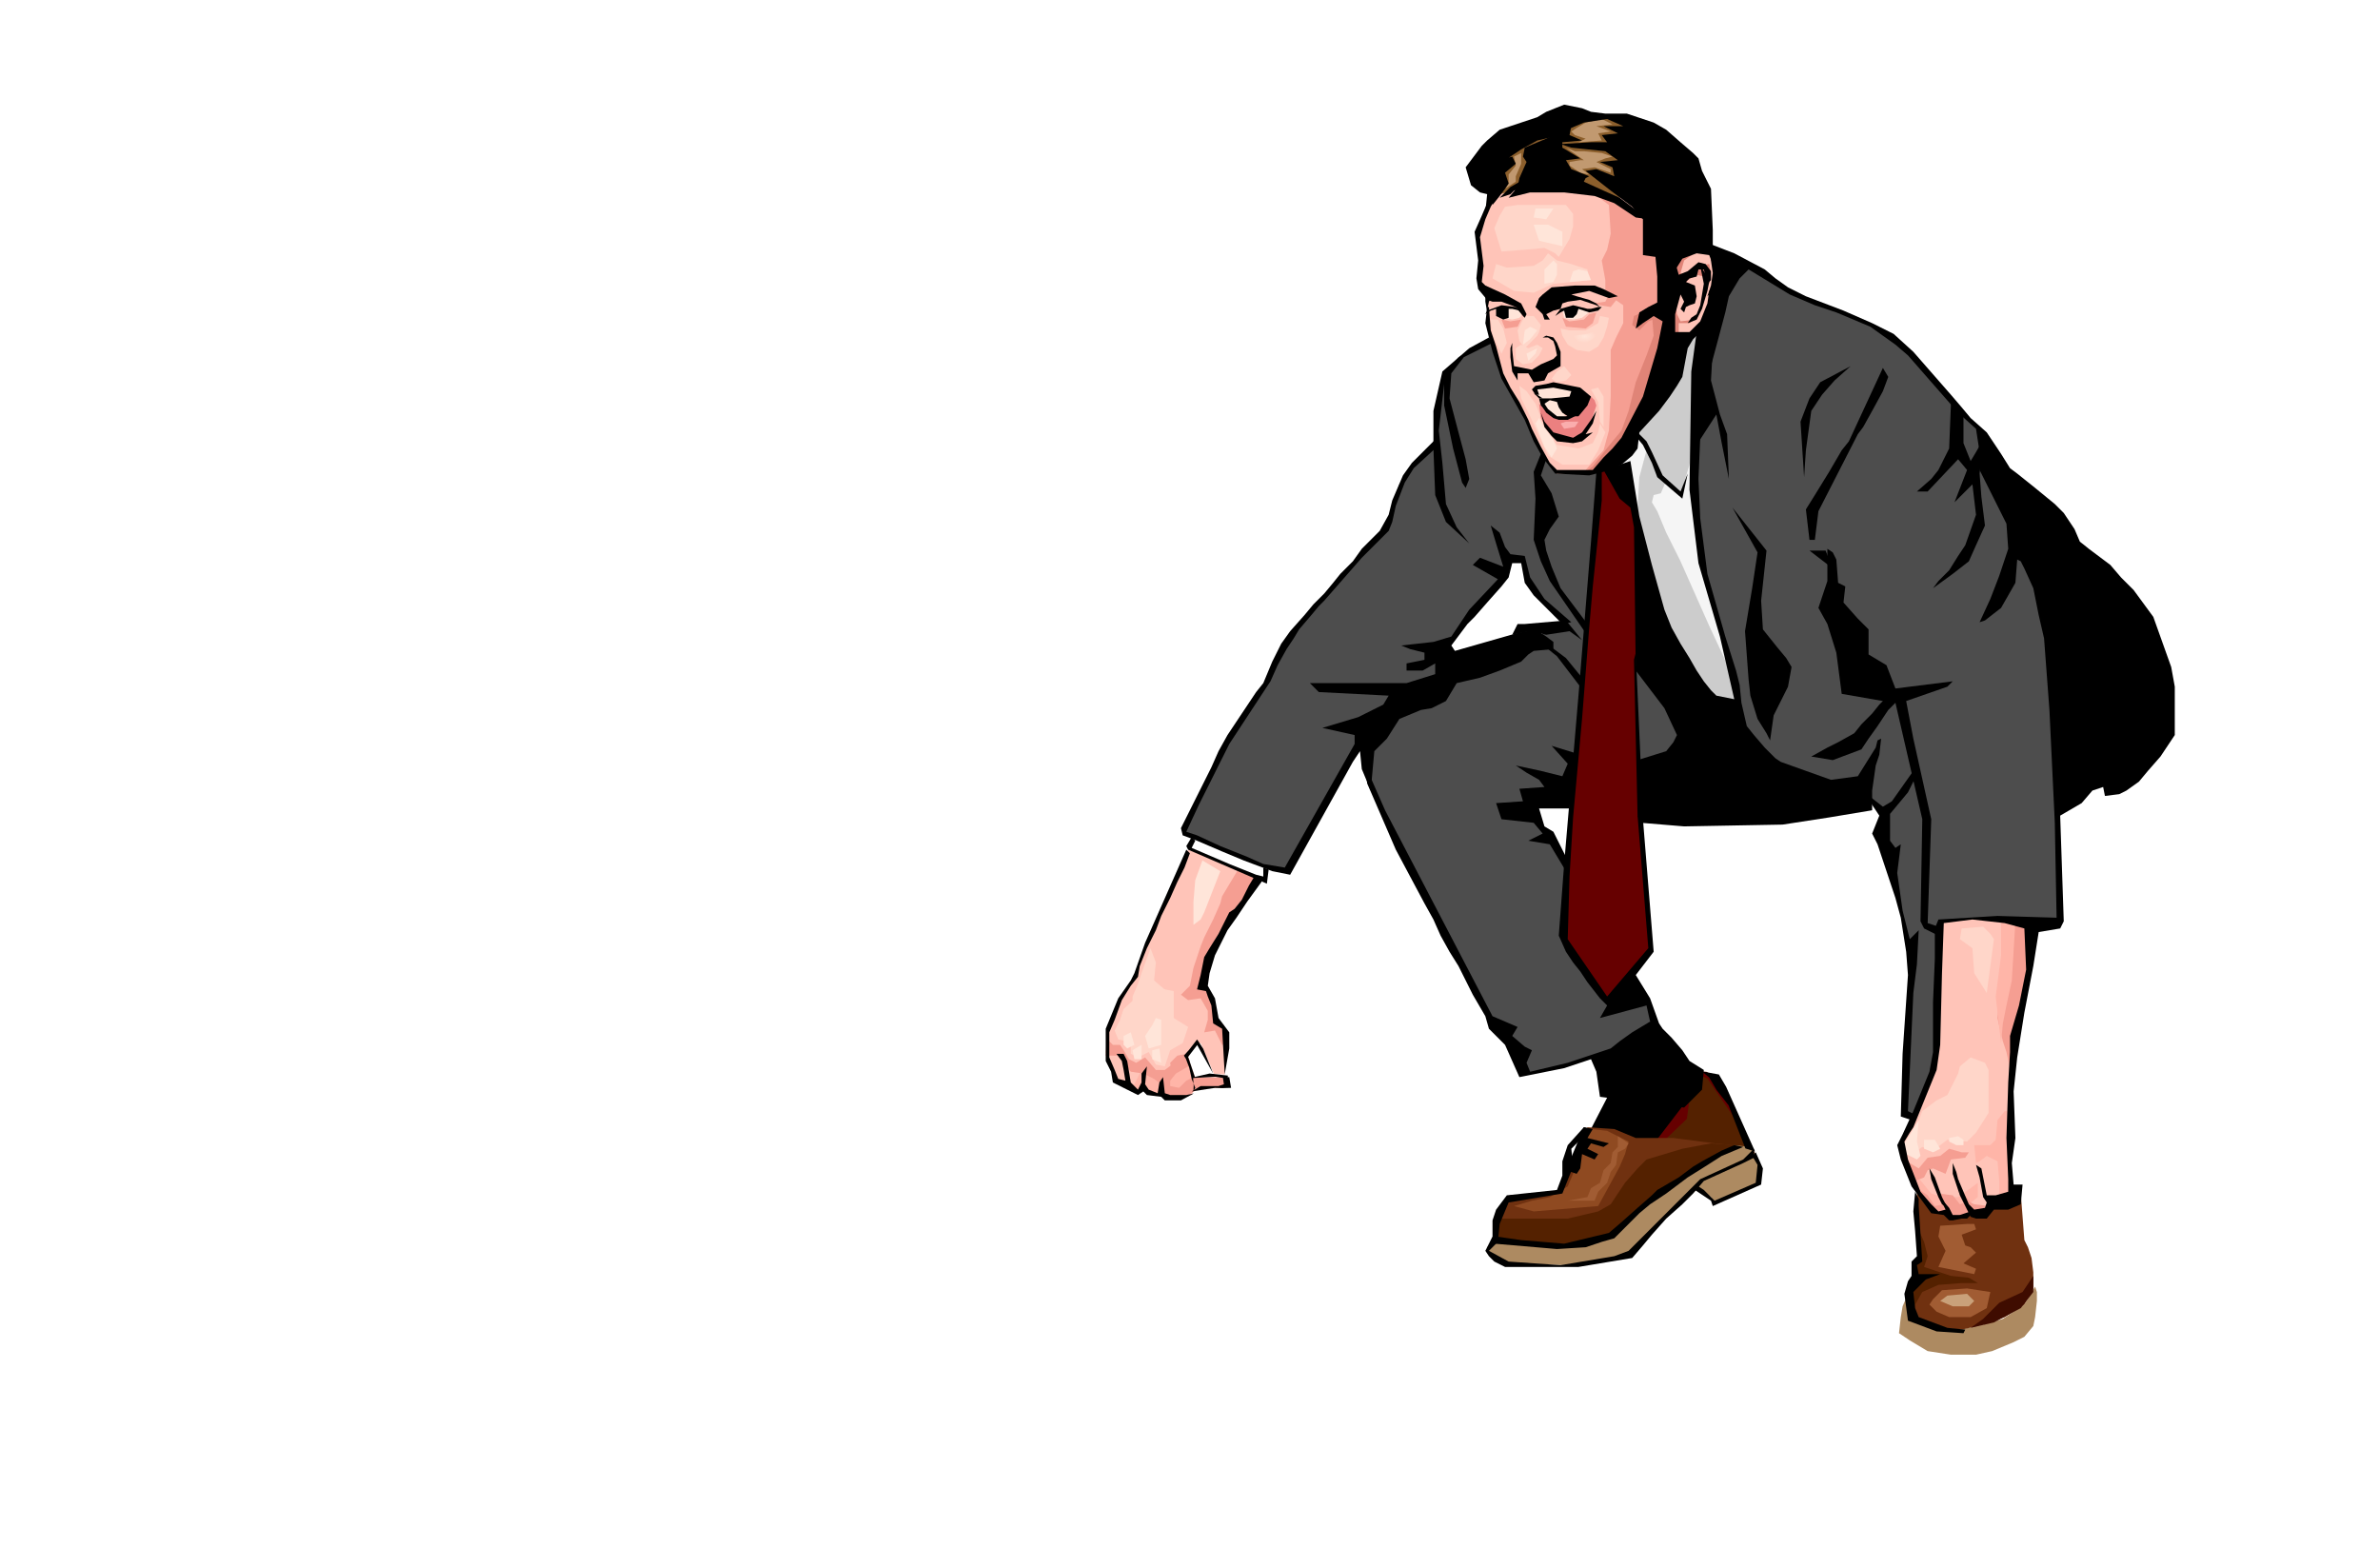 <?xml version="1.0" encoding="UTF-8" standalone="no"?>
<svg
   xmlns:dc="http://purl.org/dc/elements/1.1/"
   xmlns:cc="http://web.resource.org/cc/"
   xmlns:rdf="http://www.w3.org/1999/02/22-rdf-syntax-ns#"
   xmlns:svg="http://www.w3.org/2000/svg"
   xmlns="http://www.w3.org/2000/svg"
   xmlns:xlink="http://www.w3.org/1999/xlink"
   xmlns:sodipodi="http://sodipodi.sourceforge.net/DTD/sodipodi-0.dtd"
   xmlns:inkscape="http://www.inkscape.org/namespaces/inkscape"
   width="52.22mm"
   height="34.41mm"
   id="svg2"
   sodipodi:version="0.32"
   inkscape:version="0.45.1"
   inkscape:output_extension="org.inkscape.output.svg.inkscape"
   sodipodi:docbase="K:\UniteAmovible\TRAVAIL_PHOTOS (D)\MICROSTOKS\STINFOTO\Adeposer"
   sodipodi:docname="hommeeffort.svg">
  <defs
     id="defs343">
    <linearGradient
       inkscape:collect="always"
       id="linearGradient5799">
      <stop
         style="stop-color:#ffe5d9;stop-opacity:1;"
         offset="0"
         id="stop5801" />
      <stop
         style="stop-color:#ffe5d9;stop-opacity:0;"
         offset="1"
         id="stop5803" />
    </linearGradient>
    <filter
       inkscape:collect="always"
       x="-0.255"
       width="1.511"
       y="-0.076"
       height="1.152"
       id="filter3775">
      <feGaussianBlur
         inkscape:collect="always"
         stdDeviation="0.743"
         id="feGaussianBlur3777" />
    </filter>
    <filter
       inkscape:collect="always"
       id="filter3967">
      <feGaussianBlur
         inkscape:collect="always"
         stdDeviation="0.112"
         id="feGaussianBlur3969" />
    </filter>
    <filter
       inkscape:collect="always"
       id="filter4035">
      <feGaussianBlur
         inkscape:collect="always"
         stdDeviation="0.264"
         id="feGaussianBlur4037" />
    </filter>
    <filter
       inkscape:collect="always"
       x="-0.104"
       width="1.207"
       y="-0.249"
       height="1.499"
       id="filter4435">
      <feGaussianBlur
         inkscape:collect="always"
         stdDeviation="0.34"
         id="feGaussianBlur4437" />
    </filter>
    <filter
       inkscape:collect="always"
       x="-0.397"
       width="1.794"
       y="-0.214"
       height="1.428"
       id="filter4807">
      <feGaussianBlur
         inkscape:collect="always"
         stdDeviation="0.172"
         id="feGaussianBlur4809" />
    </filter>
    <filter
       inkscape:collect="always"
       x="-0.278"
       width="1.556"
       y="-0.477"
       height="1.953"
       id="filter4943">
      <feGaussianBlur
         inkscape:collect="always"
         stdDeviation="0.206"
         id="feGaussianBlur4945" />
    </filter>
    <filter
       inkscape:collect="always"
       x="-0.209"
       width="1.418"
       y="-0.279"
       height="1.558"
       id="filter5027">
      <feGaussianBlur
         inkscape:collect="always"
         stdDeviation="0.207"
         id="feGaussianBlur5029" />
    </filter>
    <filter
       inkscape:collect="always"
       x="-0.174"
       width="1.348"
       y="-0.264"
       height="1.528"
       id="filter5131">
      <feGaussianBlur
         inkscape:collect="always"
         stdDeviation="0.474"
         id="feGaussianBlur5133" />
    </filter>
    <filter
       inkscape:collect="always"
       x="-0.369"
       width="1.739"
       y="-0.677"
       height="2.354"
       id="filter5215">
      <feGaussianBlur
         inkscape:collect="always"
         stdDeviation="0.251"
         id="feGaussianBlur5217" />
    </filter>
    <filter
       inkscape:collect="always"
       x="-0.428"
       width="1.856"
       y="-0.342"
       height="1.685"
       id="filter5387">
      <feGaussianBlur
         inkscape:collect="always"
         stdDeviation="0.212"
         id="feGaussianBlur5389" />
    </filter>
    <filter
       inkscape:collect="always"
       x="-0.344"
       width="1.687"
       y="-0.294"
       height="1.589"
       id="filter5795">
      <feGaussianBlur
         inkscape:collect="always"
         stdDeviation="0.128"
         id="feGaussianBlur5797" />
    </filter>
    <radialGradient
       inkscape:collect="always"
       xlink:href="#linearGradient5799"
       id="radialGradient5805"
       cx="83.68"
       cy="21.459"
       fx="83.68"
       fy="21.459"
       r="0.965"
       gradientTransform="matrix(1,0,0,0.538,47.738,16.355)"
       gradientUnits="userSpaceOnUse" />
    <filter
       inkscape:collect="always"
       x="-0.492"
       width="1.983"
       y="-0.913"
       height="2.826"
       id="filter5871">
      <feGaussianBlur
         inkscape:collect="always"
         stdDeviation="0.395"
         id="feGaussianBlur5873" />
    </filter>
    <filter
       inkscape:collect="always"
       x="-0.425"
       width="1.849"
       y="-0.573"
       height="2.146"
       id="filter7088">
      <feGaussianBlur
         inkscape:collect="always"
         stdDeviation="0.709"
         id="feGaussianBlur7090" />
    </filter>
    <filter
       inkscape:collect="always"
       x="-0.32"
       width="1.64"
       y="-0.675"
       height="2.351"
       id="filter7276">
      <feGaussianBlur
         inkscape:collect="always"
         stdDeviation="0.376"
         id="feGaussianBlur7278" />
    </filter>
  </defs>
  <sodipodi:namedview
     inkscape:window-height="1001"
     inkscape:window-width="1680"
     inkscape:pageshadow="2"
     inkscape:pageopacity="0.0"
     guidetolerance="10.0"
     gridtolerance="10.0"
     objecttolerance="10.0"
     borderopacity="1.0"
     bordercolor="#666666"
     pagecolor="#ffffff"
     id="base"
     inkscape:zoom="3.1002616"
     inkscape:cx="90.743898"
     inkscape:cy="78.154678"
     inkscape:window-x="-4"
     inkscape:window-y="-4"
     inkscape:current-layer="svg2" />
  <path
     style="fill:#000000;fill-opacity:1;fill-rule:evenodd;stroke:none"
     d="M 137.37,97.139 L 131.972,93.544 L 134.443,88.764 L 137.427,86.31 L 141.908,98.058 L 141.908,98.058 L 137.37,97.139 z "
     id="path338" />
  <path
     style="fill:#660000;fill-opacity:1;fill-rule:evenodd;stroke:none"
     d="M 141.496,88.873 L 142.375,89.448 L 143.695,92.32 L 145.014,96.053 L 137.317,94.617 L 139.956,91.171 L 140.396,88.873 L 140.396,88.873 L 141.496,88.873 z "
     id="path44" />
  <path
     style="fill:#542100;fill-opacity:1;fill-rule:evenodd;stroke:none"
     d="M 140.226,90.269 L 139.887,92.781 L 137.849,94.735 L 145.66,95.852 L 144.641,93.898 L 141.585,89.431 L 140.226,88.873 L 140.226,88.873 L 140.226,90.269 z "
     id="path62" />
  <path
     style="fill:#f5f5f5;fill-opacity:1;fill-rule:evenodd;stroke:none"
     d="M 140.402,35.707 L 140.551,40.905 L 140.996,46.697 L 143.818,56.35 L 144.263,59.32 L 139.066,55.904 L 136.838,47.588 L 135.65,42.093 L 134.462,39.42 L 133.868,38.232 L 134.908,36.598 L 135.502,35.559 L 138.323,31.994 L 139.957,28.133 L 141.145,27.242 L 141.145,27.985 L 141.145,27.985 L 140.402,35.707 z "
     id="path10" />
  <path
     style="fill:#cccccc;fill-opacity:1;fill-rule:evenodd;stroke:none"
     d="M 136.244,36.598 L 136.541,37.341 L 135.947,39.568 L 135.799,42.093 L 136.393,45.806 L 138.769,53.974 L 141.442,57.983 L 144.115,58.577 L 143.818,56.35 L 143.521,55.756 L 142.778,54.122 L 141.739,51.895 L 141.145,50.558 L 140.551,49.221 L 139.957,47.885 L 139.363,46.548 L 138.175,44.172 L 137.432,42.39 L 136.987,41.648 L 137.135,41.053 L 137.729,40.905 L 138.175,39.865 L 139.363,41.053 L 140.105,38.529 L 140.551,35.559 L 140.848,32.291 L 140.996,27.539 L 139.808,28.43 L 139.214,30.212 L 138.62,31.994 L 138.026,32.737 L 137.284,33.628 L 136.541,34.519 L 136.244,34.816 L 135.353,35.856 L 135.65,36.004 L 135.65,36.004 L 136.244,36.598 z "
     id="path16" />
  <path
     style="fill:#ffffff;fill-opacity:1;fill-rule:evenodd;stroke:none"
     d="M 323.749,-12.641 L 324.194,-12.047 L 323.749,-11.602 L 290.485,-15.611 L 291.227,-16.354 L 291.227,-16.354 L 323.749,-12.641 z "
     id="path18" />
  <path
     style="fill:#e5e5e5;fill-opacity:1;fill-rule:evenodd;stroke:none"
     d="M 245.479,93.656 L 244.44,97.665 L 243.845,106.576 L 243.845,113.11 L 243.4,109.1 L 242.806,104.051 L 243.4,99.299 L 243.994,95.883 L 245.034,91.874 L 246.073,90.685 L 246.073,90.685 L 245.479,93.656 z "
     id="path28" />
  <path
     style="fill:#ad8a61;fill-opacity:1;fill-rule:evenodd;stroke:none"
     d="M 157.777,108.328 L 157.628,109.219 L 157.48,110.555 L 158.371,111.149 L 159.856,112.04 L 161.786,112.337 L 163.865,112.337 L 165.202,112.04 L 166.984,111.298 L 167.875,110.852 L 168.617,109.961 L 168.766,109.219 L 168.914,107.882 L 168.914,107.14 L 168.766,106.694 L 167.875,108.179 L 166.093,109.367 L 164.014,109.961 L 162.529,110.258 L 159.707,109.813 L 158.519,108.625 L 158.519,107.14 L 158.222,107.288 L 158.222,107.288 L 157.777,108.328 z "
     id="path36" />
  <path
     style="fill:#703110;fill-opacity:1;fill-rule:evenodd;stroke:none"
     d="M 158.965,100.457 L 158.965,102.239 L 159.262,104.318 L 158.668,104.912 L 158.668,105.952 L 158.371,107.437 L 158.519,109.07 L 160.598,110.11 L 162.677,110.258 L 164.014,109.961 L 166.241,109.219 L 167.875,108.179 L 168.617,106.843 L 168.617,105.506 L 168.469,104.318 L 168.172,103.427 L 167.875,102.833 L 167.578,98.972 L 165.202,100.011 L 162.083,100.011 L 160.004,98.675 L 158.965,98.675 L 158.965,98.675 L 158.965,100.457 z "
     id="path38" />
  <path
     style="fill:#a15c33;fill-opacity:1;fill-rule:evenodd;stroke:none"
     d="M 160.895,101.645 L 160.747,102.536 L 161.341,103.724 L 160.747,105.06 L 163.717,105.655 L 163.865,105.209 L 162.826,104.763 L 163.865,103.872 L 163.42,103.427 L 162.974,103.278 L 162.677,102.387 L 163.865,101.942 L 163.717,101.496 L 163.123,101.496 L 163.123,101.496 L 160.895,101.645 z "
     id="path40" />
  <path
     style="fill:#ad8a61;fill-opacity:1;fill-rule:evenodd;stroke:none"
     d="M 128.374,103.278 L 130.304,103.278 L 131.938,102.981 L 133.571,102.536 L 135.799,100.308 L 139.66,97.487 L 143.818,94.962 L 145.154,95.11 L 145.897,96.447 L 145.897,97.338 L 145.6,98.229 L 142.184,99.863 L 141.887,99.269 L 140.848,98.526 L 138.026,101.051 L 136.096,103.278 L 134.908,104.169 L 132.829,104.466 L 129.562,104.912 L 125.849,104.763 L 124.513,104.763 L 123.919,104.466 L 123.325,103.872 L 123.325,103.427 L 123.919,102.833 L 123.919,102.833 L 128.374,103.278 z "
     id="path42" />
  <path
     style="fill:#703110;fill-opacity:1;fill-rule:evenodd;stroke:none"
     d="M 142.036,96.001 L 139.808,97.487 L 137.581,98.972 L 136.244,100.011 L 134.314,101.793 L 133.571,102.684 L 131.789,103.13 L 129.562,103.278 L 126.443,103.13 L 123.919,102.833 L 124.067,101.348 L 124.364,100.605 L 124.661,99.714 L 125.255,99.12 L 127.78,98.972 L 129.413,98.823 L 130.304,96.447 L 131.641,93.477 L 133.868,93.625 L 135.65,94.368 L 138.769,94.368 L 142.184,94.813 L 143.669,94.962 L 143.818,95.259 L 143.818,95.259 L 142.036,96.001 z "
     id="path46" />
  <path
     style="fill:#660000;fill-opacity:1;fill-rule:evenodd;stroke:none"
     d="M 132.086,46.4 L 131.492,53.974 L 130.453,66.448 L 129.71,75.359 L 129.562,77.735 L 129.859,78.478 L 133.423,83.23 L 136.987,78.626 L 136.541,73.28 L 136.096,66.448 L 135.799,61.251 L 135.799,56.053 L 135.799,55.904 L 135.799,55.607 L 135.799,55.162 L 135.799,54.865 L 135.799,54.568 L 135.799,54.419 L 135.799,54.271 L 135.799,54.271 L 135.799,53.974 L 135.799,53.974 L 135.799,53.974 L 135.799,53.825 L 135.799,53.677 L 135.799,53.677 L 135.799,53.528 L 135.799,53.528 L 135.799,53.38 L 135.799,53.231 L 135.799,53.231 L 135.799,53.083 L 135.799,52.934 L 135.799,52.786 L 135.799,52.489 L 135.799,52.043 L 135.799,51.746 L 135.799,51.746 L 135.947,43.578 L 135.502,41.499 L 134.462,39.123 L 133.571,38.677 L 132.532,38.974 L 132.532,38.974 L 132.086,46.4 z "
     id="path48" />
  <path
     style="fill:#3f0c00;fill-opacity:1;fill-rule:evenodd;stroke:none"
     d="M 167.726,107.14 L 165.796,108.031 L 165.053,108.773 L 164.459,109.367 L 163.42,110.11 L 165.35,109.664 L 167.578,108.476 L 168.617,107.14 L 168.617,106.694 L 168.617,106.1 L 168.617,105.803 L 168.617,105.803 L 167.726,107.14 z "
     id="path50" />
  <path
     style="fill:#542100;fill-opacity:1;fill-rule:evenodd;stroke:none"
     d="M 158.816,108.179 L 159.41,107.14 L 160.747,106.546 L 162.677,106.397 L 164.014,106.397 L 163.271,105.952 L 161.786,105.803 L 159.559,105.06 L 159.856,104.169 L 159.559,102.981 L 158.965,101.645 L 159.113,103.872 L 159.113,104.615 L 158.816,105.06 L 158.519,106.249 L 158.222,107.437 L 158.668,108.922 L 158.668,108.922 L 158.816,108.179 z "
     id="path52" />
  <path
     style="fill:#a15c33;fill-opacity:1;fill-rule:evenodd;stroke:none"
     d="M 161.044,106.991 L 160.301,107.734 L 160.004,108.179 L 160.598,108.773 L 161.638,109.219 L 163.42,109.219 L 164.756,108.476 L 165.053,107.14 L 163.123,106.843 L 163.123,106.843 L 161.044,106.991 z "
     id="path54" />
  <path
     style="fill:#c9a17a;fill-opacity:1;fill-rule:evenodd;stroke:none"
     d="M 163.123,107.288 L 163.717,107.882 L 163.271,108.328 L 161.935,108.328 L 160.895,107.882 L 161.489,107.437 L 161.489,107.437 L 163.123,107.288 z "
     id="path56" />
  <path
     style="fill:#542100;fill-opacity:1;fill-rule:evenodd;stroke:none"
     d="M 130.007,101.051 L 132.532,100.457 L 133.571,99.863 L 134.759,98.081 L 135.799,96.893 L 136.541,96.15 L 139.511,95.259 L 141.887,94.813 L 143.966,94.962 L 141.59,96.299 L 138.917,97.932 L 137.135,99.417 L 135.502,100.754 L 133.72,102.387 L 132.68,102.981 L 130.898,103.278 L 128.671,103.278 L 123.919,102.684 L 123.919,101.793 L 124.364,101.051 L 124.364,101.051 L 130.007,101.051 z "
     id="path58" />
  <path
     style="fill:#4d4d4d;fill-opacity:1;fill-rule:evenodd;stroke:none"
     d="M 135.65,56.498 L 135.799,59.32 L 135.947,63.775 L 138.917,63.033 L 140.105,60.36 L 135.65,54.568 L 135.65,54.568 L 135.65,56.498 z "
     id="path60" />
  <path
     style="fill:#4d4d4d;fill-opacity:1;fill-rule:evenodd;stroke:none"
     d="M 145.303,22.193 L 147.085,23.232 L 148.718,24.272 L 149.758,24.718 L 151.985,25.609 L 154.213,26.5 L 156.292,27.539 L 157.48,28.43 L 161.489,32.737 L 162.677,34.222 L 164.311,35.707 L 165.647,38.974 L 170.399,49.221 L 171.29,55.904 L 170.696,64.369 L 170.548,67.933 L 170.845,76.25 L 169.211,76.844 L 164.311,76.101 L 162.529,76.25 L 161.341,76.398 L 160.747,76.844 L 160.747,79.369 L 160.45,87.685 L 160.301,89.022 L 158.519,92.586 L 157.925,92.437 L 157.777,90.952 L 158.371,79.963 L 157.925,76.992 L 156.589,71.498 L 155.846,68.676 L 156.143,67.339 L 154.51,65.854 L 150.946,65.26 L 146.194,63.478 L 144.412,60.657 L 143.966,59.171 L 143.966,57.389 L 142.481,51.449 L 140.996,46.251 L 140.402,39.717 L 140.848,33.628 L 142.036,26.203 L 143.669,21.599 L 143.669,21.599 L 145.303,22.193 z "
     id="path64" />
  <path
     style="fill:#4d4d4d;fill-opacity:1;fill-rule:evenodd;stroke:none"
     d="M 120.949,29.618 L 119.909,30.806 L 119.612,31.846 L 119.167,33.331 L 119.018,36.895 L 117.682,38.083 L 116.791,39.123 L 116.048,40.162 L 115.603,41.35 L 115.009,43.875 L 110.554,48.627 L 107.584,52.043 L 106.544,53.38 L 105.356,55.904 L 104.317,57.686 L 102.089,60.954 L 99.862,65.26 L 98.228,68.824 L 98.377,69.122 L 104.317,71.646 L 106.693,72.24 L 111.89,62.884 L 115.009,59.32 L 120.058,55.459 L 119.909,53.38 L 120.949,52.489 L 124.364,48.33 L 125.107,46.845 L 124.81,46.251 L 125.998,46.251 L 126.443,46.697 L 126.889,48.33 L 128.225,50.112 L 130.007,51.449 L 128.968,52.34 L 123.919,53.38 L 119.315,57.241 L 116.345,58.726 L 113.821,61.399 L 113.078,63.775 L 114.118,66.003 L 116.791,72.24 L 122.582,82.487 L 124.216,85.457 L 125.849,87.091 L 126.295,89.022 L 128.819,88.576 L 132.235,87.537 L 136.244,86.051 L 137.135,84.121 L 135.502,81.299 L 133.571,82.933 L 132.829,82.487 L 132.383,81.448 L 131.195,79.814 L 130.601,79.072 L 130.007,78.329 L 129.562,77.735 L 129.859,71.795 L 128.225,69.122 L 127.334,67.488 L 127.483,66.448 L 130.304,66.448 L 130.898,60.508 L 131.789,50.706 L 132.68,38.826 L 131.492,39.123 L 128.968,38.826 L 126.889,34.816 L 124.364,28.876 L 123.622,28.133 L 123.325,28.282 L 123.325,28.282 L 120.949,29.618 z "
     id="path66" />
  <path
     style="fill:#8f4a21;fill-opacity:1;fill-rule:evenodd;stroke:none"
     d="M 135.056,94.665 L 134.759,95.704 L 134.314,96.744 L 132.532,100.011 L 127.186,100.457 L 125.552,100.011 L 127.037,99.566 L 128.522,99.269 L 130.007,98.378 L 130.898,96.299 L 131.492,94.813 L 131.938,93.625 L 133.274,93.774 L 133.274,93.774 L 135.056,94.665 z "
     id="path68" />
  <path
     style="fill:#8c5f2c;fill-opacity:1;fill-rule:evenodd;stroke:none"
     d="M 133.571,9.57 L 135.502,10.906 L 135.65,14.173 L 136.244,15.807 L 136.69,17.144 L 136.987,18.48 L 135.65,17.738 L 134.165,16.698 L 128.671,15.065 L 125.701,15.51 L 124.81,16.104 L 123.919,16.55 L 124.216,15.065 L 124.661,13.431 L 125.255,12.688 L 126.295,11.649 L 127.334,10.758 L 127.928,10.164 L 129.413,9.718 L 130.75,9.421 L 130.75,9.421 L 133.571,9.57 z "
     id="path70" />
  <path
     style="fill:#a15c33;fill-opacity:1;fill-rule:evenodd;stroke:none"
     d="M 135.056,94.813 L 134.759,95.259 L 134.165,95.556 L 134.017,96.596 L 133.571,97.19 L 133.274,98.081 L 132.829,98.526 L 132.532,98.823 L 132.235,99.566 L 130.007,99.566 L 131.641,99.269 L 131.938,98.526 L 132.68,98.081 L 132.977,97.041 L 133.571,96.447 L 133.72,95.556 L 134.165,95.11 L 134.165,94.219 L 134.165,94.219 L 135.056,94.813 z "
     id="path72" />
  <path
     style="fill:#c19970;fill-opacity:1;fill-rule:evenodd;stroke:none"
     d="M 125.552,12.985 L 125.701,13.728 L 125.107,14.471 L 125.107,15.213 L 124.81,15.659 L 125.701,15.065 L 125.701,14.619 L 126.146,13.579 L 126.146,12.688 L 126.146,12.688 L 125.552,12.985 z "
     id="path74" />
  <path
     style="fill:#c19970;fill-opacity:1;fill-rule:evenodd;stroke:none"
     d="M 131.492,10.164 L 130.75,10.609 L 130.304,10.906 L 130.601,11.203 L 131.492,11.5 L 130.898,11.797 L 132.829,11.649 L 132.532,11.055 L 133.571,10.906 L 132.383,10.461 L 133.72,10.312 L 132.829,9.867 L 132.829,9.867 L 131.492,10.164 z "
     id="path76" />
  <path
     style="fill:#c19970;fill-opacity:1;fill-rule:evenodd;stroke:none"
     d="M 130.156,13.431 L 130.156,13.728 L 131.047,14.322 L 131.789,14.471 L 131.195,14.025 L 132.235,13.876 L 133.571,14.322 L 133.571,14.025 L 132.383,13.431 L 133.126,13.134 L 133.72,12.985 L 132.829,12.688 L 131.344,12.54 L 130.601,12.54 L 129.859,12.243 L 131.344,13.282 L 131.047,13.282 L 131.047,13.282 L 130.156,13.431 z "
     id="path78" />
  <path
     style="fill:#ffc4b8;fill-opacity:1;fill-rule:evenodd;stroke:none"
     d="M 168.172,81.002 L 167.132,86.2 L 166.835,88.873 L 166.687,90.655 L 166.835,94.665 L 166.687,98.229 L 166.538,99.417 L 165.053,100.308 L 164.014,100.605 L 163.42,100.605 L 162.677,101.051 L 161.935,100.902 L 161.192,100.605 L 160.153,100.457 L 158.668,98.526 L 157.628,95.11 L 157.925,94.219 L 160.45,88.428 L 160.747,80.111 L 160.895,76.398 L 165.053,76.101 L 168.617,76.844 L 168.617,76.844 L 168.172,81.002 z "
     id="path80" />
  <path
     style="fill:#ffc4b8;fill-opacity:1;fill-rule:evenodd;stroke:none"
     d="M 96.446,75.359 L 94.961,78.626 L 94.516,79.814 L 94.219,80.854 L 93.031,82.487 L 92.437,83.824 L 91.843,85.457 L 91.694,87.24 L 92.14,88.576 L 92.437,89.764 L 94.219,90.507 L 94.664,90.21 L 95.407,90.804 L 96.298,90.804 L 97.634,90.952 L 98.822,90.655 L 99.268,89.764 L 98.525,87.685 L 98.971,86.645 L 99.565,86.497 L 100.675,89.062 L 101.57,89.105 L 101.792,85.606 L 101.495,85.16 L 100.753,84.566 L 100.753,83.378 L 100.159,82.042 L 99.713,81.596 L 100.604,78.775 L 101.941,76.101 L 102.832,75.21 L 104.317,72.834 L 101.05,71.349 L 98.525,70.458 L 98.525,70.458 L 96.446,75.359 z "
     id="path82"
     sodipodi:nodetypes="cccccccccccccccccccccccccccccccccccc" />
  <path
     style="fill:#ffc4b8;fill-opacity:1;fill-rule:evenodd;stroke:none"
     d="M 132.383,15.807 L 133.72,16.401 L 135.056,16.401 L 138.175,18.926 L 140.996,20.114 L 142.036,21.302 L 142.333,22.638 L 141.887,25.46 L 141.145,27.242 L 139.066,29.024 L 135.947,35.41 L 132.829,38.677 L 131.938,39.123 L 130.453,39.271 L 129.116,39.271 L 128.819,38.974 L 127.334,36.747 L 126.592,34.816 L 124.958,31.846 L 123.919,29.321 L 123.77,28.43 L 123.325,27.242 L 123.325,25.757 L 123.325,24.569 L 122.582,23.678 L 122.879,21.896 L 122.582,19.965 L 122.582,19.074 L 123.176,17.738 L 123.919,16.253 L 125.849,15.659 L 128.522,15.362 L 128.522,15.362 L 132.383,15.807 z "
     id="path84" />
  <path
     style="fill:#ffe5d9;fill-opacity:1;fill-rule:evenodd;stroke:none"
     d="M 129.265,33.183 L 129.562,34.074 L 129.859,34.668 L 129.265,34.668 L 128.671,34.371 L 128.077,33.925 L 127.928,33.48 L 128.077,33.183 L 128.077,33.183 L 129.265,33.183 z "
     id="path86" />
  <path
     style="fill:#ffe5d9;fill-opacity:1;fill-rule:evenodd;stroke:none"
     d="M 128.968,33.034 L 130.453,33.183 L 130.601,32.291 L 129.116,31.994 L 127.928,31.994 L 127.334,32.143 L 127.186,32.44 L 127.631,33.034 L 127.928,33.183 L 127.928,33.183 L 128.968,33.034 z "
     id="path88" />
  <path
     style="fill:#ffb5a8;fill-opacity:1;fill-rule:evenodd;stroke:none"
     d="M 160.153,98.972 L 161.044,99.269 L 162.38,99.269 L 163.42,98.526 L 164.014,98.081 L 164.014,99.269 L 163.271,99.863 L 162.826,100.457 L 160.747,100.457 L 159.856,99.863 L 158.965,98.823 L 158.519,97.487 L 158.816,97.338 L 158.816,97.338 L 160.153,98.972 z "
     id="path90" />
  <path
     style="fill:#ffb5a8;fill-opacity:1;fill-rule:evenodd;stroke:none"
     d="M 165.647,92.883 L 165.499,94.516 L 165.053,94.962 L 163.717,94.962 L 163.865,96.447 L 164.162,96.299 L 164.756,95.853 L 165.647,96.299 L 165.796,97.932 L 165.796,99.417 L 166.835,98.972 L 166.835,97.338 L 166.687,93.18 L 166.687,92.14 L 166.241,92.14 L 166.241,92.14 L 165.647,92.883 z "
     id="path92" />
  <path
     style="fill:#f59e92;fill-opacity:1;fill-rule:evenodd;stroke:none"
     d="M 158.371,96.447 L 159.113,96.893 L 159.856,96.001 L 160.895,95.853 L 161.638,95.259 L 162.677,95.556 L 163.271,95.556 L 162.974,96.001 L 161.786,96.15 L 161.341,97.338 L 160.301,96.893 L 159.856,97.041 L 159.559,97.635 L 158.816,97.932 L 158.371,96.893 L 157.628,96.15 L 157.628,96.15 L 158.371,96.447 z "
     id="path94" />
  <path
     style="fill:#f59e92;fill-opacity:1;fill-rule:evenodd;stroke:none"
     d="M 159.856,99.12 L 160.45,100.011 L 161.192,99.863 L 160.747,98.972 L 161.935,99.12 L 162.529,99.863 L 162.974,99.714 L 162.677,98.823 L 163.42,99.714 L 163.717,99.863 L 164.905,100.011 L 164.756,100.605 L 163.42,100.605 L 162.826,100.902 L 161.786,100.902 L 161.489,100.605 L 160.301,100.457 L 159.41,99.269 L 158.965,98.526 L 158.965,98.526 L 159.856,99.12 z "
     id="path96" />
  <path
     style="fill:#ffe5d9;fill-opacity:1;fill-rule:evenodd;stroke:none"
     d="M 125.404,26.5 L 125.998,26.351 L 126.146,26.203 L 126.146,25.757 L 125.404,25.46 L 124.81,25.609 L 124.661,26.351 L 124.661,26.351 L 125.404,26.5 z "
     id="path98" />
  <path
     style="fill:#f59e92;fill-opacity:1;fill-rule:evenodd;stroke:none"
     d="M 132.68,25.312 L 133.571,25.46 L 134.165,24.718 L 133.423,24.421 L 133.126,25.015 L 132.086,25.163 L 132.086,25.163 L 132.68,25.312 z "
     id="path100" />
  <path
     style="fill:#ffe5d9;fill-opacity:1;fill-rule:evenodd;stroke:none"
     d="M 131.195,26.351 L 130.453,26.5 L 129.71,26.351 L 129.562,25.757 L 130.156,25.46 L 130.75,25.46 L 131.492,25.757 L 131.938,25.757 L 131.938,25.757 L 131.195,26.351 z "
     id="path102" />
  <path
     style="fill:#f59e92;fill-opacity:1;fill-rule:evenodd;stroke:none"
     d="M 166.39,78.626 L 165.944,81.151 L 165.647,84.418 L 165.944,85.754 L 166.093,86.348 L 166.39,87.24 L 166.687,88.576 L 166.984,86.794 L 167.132,85.754 L 167.726,82.636 L 168.32,80.408 L 168.617,76.547 L 166.241,76.398 L 166.241,76.398 L 166.39,78.626 z "
     id="path104" />
  <path
     style="fill:#ffd6c9;fill-opacity:1;fill-rule:evenodd;stroke:none"
     d="M 164.459,76.844 L 165.053,77.438 L 165.35,77.883 L 164.756,82.339 L 163.717,80.705 L 163.568,78.626 L 162.529,77.883 L 162.677,76.992 L 162.677,76.992 L 164.459,76.844 z "
     id="path106" />
  <path
     style="fill:#ffd6c9;fill-opacity:1;fill-rule:evenodd;stroke:none"
     d="M 164.608,88.131 L 163.42,87.685 L 162.529,88.428 L 162.38,89.022 L 161.489,90.804 L 160.598,91.249 L 159.41,92.14 L 158.816,93.774 L 158.371,95.11 L 158.371,95.853 L 159.41,95.11 L 160.301,95.407 L 161.489,94.516 L 163.123,94.665 L 163.865,93.922 L 164.905,92.289 L 164.905,88.725 L 164.905,88.725 L 164.608,88.131 z "
     id="path108" />
  <path
     style="fill:#ffe5d9;fill-opacity:1;fill-rule:evenodd;stroke:none"
     d="M 161.638,94.665 L 162.232,94.962 L 162.826,94.962 L 162.826,94.516 L 162.38,94.219 L 161.638,94.368 L 161.638,94.368 L 161.638,94.665 z "
     id="path110" />
  <path
     style="fill:#ffe5d9;fill-opacity:1;fill-rule:evenodd;stroke:none"
     d="M 160.895,95.259 L 160.301,95.556 L 159.559,95.259 L 159.559,94.516 L 160.45,94.516 L 160.45,94.516 L 160.895,95.259 z "
     id="path112" />
  <path
     style="fill:#ffe5d9;fill-opacity:1;fill-rule:evenodd;stroke:none"
     d="M 158.074,95.704 L 157.925,94.813 L 159.113,92.883 L 158.965,94.665 L 159.262,95.853 L 158.965,96.15 L 158.965,96.15 L 158.074,95.704 z "
     id="path114" />
  <path
     style="fill:#ffb5a8;fill-opacity:1;fill-rule:evenodd;stroke:none"
     d="M 166.835,81.299 L 166.39,83.378 L 166.093,84.863 L 165.944,86.497 L 165.499,82.636 L 165.944,79.22 L 165.944,76.101 L 167.132,76.398 L 167.132,76.398 L 166.835,81.299 z "
     id="path116" />
  <path
     style="fill:#f59e92;fill-opacity:1;fill-rule:evenodd;stroke:none"
     d="M 102.683,72.092 L 101.347,74.319 L 101.198,74.913 L 100.604,76.25 L 99.862,77.735 L 99.565,78.478 L 98.971,80.26 L 98.674,81.745 L 97.931,82.487 L 98.525,82.933 L 99.565,82.784 L 100.159,83.824 L 100.159,84.566 L 99.862,85.606 L 100.753,85.457 L 101.347,86.645 L 101.644,86.645 L 101.644,85.754 L 101.495,85.012 L 100.901,84.715 L 100.753,83.675 L 100.456,82.933 L 100.307,82.339 L 99.713,81.745 L 99.862,79.963 L 101.347,77.438 L 102.386,75.507 L 103.723,73.874 L 104.317,72.834 L 103.277,72.389 L 103.277,72.389 L 102.683,72.092 z "
     id="path118" />
  <path
     style="fill:#ffd6c9;fill-opacity:1;fill-rule:evenodd;stroke:none"
     d="M 94.664,80.705 L 94.367,81.596 L 93.922,82.636 L 93.922,83.527 L 95.555,82.636 L 96.743,82.19 L 95.704,81.299 L 95.852,79.814 L 95.407,78.626 L 95.407,78.626 L 94.664,80.705 z "
     id="path120" />
  <path
     style="fill:#ffd6c9;fill-opacity:1;fill-rule:evenodd;stroke:none"
     d="M 97.337,84.418 L 98.525,85.16 L 98.08,86.497 L 97.04,87.091 L 96.595,88.428 L 95.852,88.279 L 95.258,87.24 L 94.367,87.685 L 93.773,87.388 L 93.773,86.645 L 93.476,86.348 L 92.734,86.2 L 92.437,85.457 L 92.882,84.566 L 93.179,83.675 L 94.961,82.042 L 95.852,81.893 L 97.337,82.19 L 97.337,82.19 L 97.337,84.418 z "
     id="path122" />
  <path
     style="fill:#ffb5a8;fill-opacity:1;fill-rule:evenodd;stroke:none"
     d="M 98.822,90.804 L 96.892,90.952 L 96.001,90.804 L 94.664,90.21 L 94.219,90.655 L 93.476,90.061 L 94.07,89.913 L 94.664,88.725 L 95.704,89.022 L 96.743,88.873 L 98.377,87.982 L 99.268,89.764 L 99.268,89.764 L 98.822,90.804 z "
     id="path124" />
  <path
     style="fill:#f59e92;fill-opacity:1;fill-rule:evenodd;stroke:none"
     d="M 98.525,88.428 L 97.783,88.873 L 97.189,89.17 L 97.04,88.131 L 97.634,87.537 L 98.377,87.388 L 98.674,87.982 L 98.674,87.982 L 98.525,88.428 z "
     id="path126" />
  <path
     style="fill:#f59e92;fill-opacity:1;fill-rule:evenodd;stroke:none"
     d="M 100.901,90.21 L 101.495,90.21 L 101.792,89.913 L 101.347,89.319 L 100.456,89.319 L 98.971,89.319 L 99.159,90.01 L 99.159,90.238 L 100.901,90.21 z "
     id="path128"
     sodipodi:nodetypes="ccccccccc" />
  <path
     style="fill:#f59e92;fill-opacity:1;fill-rule:evenodd;stroke:none"
     d="M 98.377,89.616 L 97.783,90.21 L 97.04,90.061 L 97.04,89.616 L 97.634,88.873 L 97.189,88.279 L 96.595,88.725 L 95.852,88.725 L 94.961,87.685 L 94.219,88.131 L 93.625,87.834 L 93.179,87.091 L 92.882,86.645 L 92.288,86.645 L 91.843,86.2 L 91.694,87.537 L 92.734,87.537 L 93.773,88.873 L 94.813,89.022 L 95.704,89.467 L 96.298,89.913 L 96.446,90.804 L 97.486,90.952 L 98.525,90.804 L 99.268,90.358 L 98.971,89.319 L 98.971,89.319 L 98.377,89.616 z "
     id="path130" />
  <path
     style="fill:#ffe5d9;fill-opacity:1;fill-rule:evenodd;stroke:none"
     d="M 96.298,86.645 L 95.258,86.942 L 94.961,85.903 L 95.555,85.012 L 95.852,84.418 L 96.298,84.566 L 96.298,85.012 L 96.298,85.012 L 96.298,86.645 z "
     id="path132" />
  <path
     style="fill:#ffe5d9;fill-opacity:1;fill-rule:evenodd;stroke:none"
     d="M 93.476,86.942 L 93.179,86.645 L 93.179,85.903 L 93.773,85.606 L 94.07,86.645 L 94.07,86.645 L 93.476,86.942 z "
     id="path134" />
  <path
     style="fill:#ffe5d9;fill-opacity:1;fill-rule:evenodd;stroke:none"
     d="M 94.664,87.834 L 94.07,87.834 L 93.922,87.091 L 94.664,86.645 L 94.664,86.942 L 94.664,86.942 L 94.664,87.834 z "
     id="path136" />
  <path
     style="fill:#ffe5d9;fill-opacity:1;fill-rule:evenodd;stroke:none"
     d="M 95.555,87.834 L 95.555,87.091 L 96.149,86.942 L 96.298,88.131 L 96.298,88.131 L 95.555,87.834 z "
     id="path138" />
  <path
     style="fill:#ffe5d9;fill-opacity:1;fill-rule:evenodd;stroke:none"
     d="M 99.862,75.656 L 99.565,76.25 L 98.971,76.695 L 98.971,74.765 L 99.119,72.983 L 99.713,71.349 L 101.198,72.24 L 101.198,72.24 L 99.862,75.656 z "
     id="path140" />
  <path
     style="fill:#e08477;fill-opacity:1;fill-rule:evenodd;stroke:none"
     d="M 139.066,26.054 L 139.363,26.648 L 140.551,26.5 L 140.105,26.797 L 139.214,26.797 L 139.214,27.836 L 138.472,27.242 L 138.472,25.163 L 138.917,24.866 L 138.917,24.866 L 139.066,26.054 z "
     id="path142" />
  <path
     style="fill:#e08477;fill-opacity:1;fill-rule:evenodd;stroke:none"
     d="M 139.957,23.232 L 140.699,22.787 L 141.293,22.935 L 141.739,23.53 L 141.887,22.638 L 141.739,21.896 L 140.848,22.044 L 139.808,22.935 L 139.363,22.638 L 139.66,21.599 L 140.699,20.856 L 139.363,21.005 L 138.769,22.044 L 138.323,22.787 L 139.66,23.678 L 139.66,23.678 L 139.957,23.232 z "
     id="path144" />
  <path
     style="fill:#f59e92;fill-opacity:1;fill-rule:evenodd;stroke:none;filter:url(#filter3775)"
     d="M 133.571,19.371 L 133.274,20.708 L 132.829,21.599 L 133.126,23.232 L 133.126,24.272 L 134.611,25.312 L 134.611,26.797 L 134.017,27.985 L 133.571,29.024 L 133.571,32.886 L 133.423,35.707 L 132.977,37.341 L 131.492,38.974 L 132.086,39.123 L 134.165,37.638 L 137.729,31.846 L 138.472,25.609 L 138.026,19.52 L 135.947,17.738 L 134.165,16.847 L 131.641,15.659 L 133.423,16.995 L 133.423,16.995 L 133.571,19.371 z "
     id="path146" />
  <path
     style="fill:#e08477;fill-opacity:1;fill-rule:evenodd;stroke:none"
     d="M 136.69,26.648 L 135.947,27.391 L 135.353,26.945 L 135.502,26.203 L 136.838,25.609 L 137.432,26.351 L 137.432,26.351 L 136.69,26.648 z "
     id="path148" />
  <path
     style="fill:#ffd6c9;fill-opacity:1;fill-rule:evenodd;stroke:none;filter:url(#filter4435)"
     d="M 128.374,21.005 L 127.928,21.599 L 127.186,22.044 L 124.958,22.193 L 124.067,21.896 L 123.77,23.084 L 125.552,24.124 L 127.186,24.272 L 128.819,23.53 L 130.304,23.381 L 131.641,23.232 L 131.641,22.341 L 130.304,21.896 L 129.116,21.599 L 129.116,21.599 L 128.374,21.005 z "
     id="path150" />
  <path
     style="fill:#ffd6c9;fill-opacity:1;fill-rule:evenodd;stroke:none;filter:url(#filter5131)"
     d="M 129.859,16.995 L 130.453,17.738 L 130.453,18.777 L 130.156,19.817 L 129.71,20.559 L 129.265,21.302 L 128.968,21.005 L 128.077,20.559 L 126.443,20.708 L 124.513,20.856 L 123.919,18.926 L 124.364,17.886 L 124.81,17.144 L 125.849,16.995 L 125.849,16.995 L 129.859,16.995 z "
     id="path152" />
  <path
     style="fill:#ffd6c9;fill-opacity:1;fill-rule:evenodd;stroke:none"
     d="M 132.977,32.886 L 132.977,35.41 L 132.68,34.965 L 132.532,33.331 L 131.938,32.291 L 132.532,32.143 L 132.532,32.143 L 132.977,32.886 z "
     id="path154" />
  <path
     style="fill:#ffd6c9;fill-opacity:1;fill-rule:evenodd;stroke:none"
     d="M 130.304,31.103 L 129.859,31.549 L 129.116,31.697 L 128.671,31.4 L 129.116,30.806 L 129.71,30.361 L 129.71,30.361 L 130.304,31.103 z "
     id="path156" />
  <path
     style="fill:#e08477;fill-opacity:1;fill-rule:evenodd;stroke:none"
     d="M 137.135,27.836 L 136.541,29.47 L 135.65,31.697 L 135.056,34.074 L 134.462,35.707 L 133.72,36.598 L 133.126,37.341 L 132.086,38.677 L 131.492,39.123 L 132.68,38.974 L 133.274,38.38 L 134.314,36.895 L 135.056,36.153 L 135.502,35.41 L 136.393,34.519 L 137.729,30.955 L 138.62,27.391 L 138.175,26.351 L 138.026,25.757 L 136.987,26.054 L 136.987,26.054 L 137.135,27.836 z "
     id="path158" />
  <path
     style="fill:#ffd6c9;fill-opacity:1;fill-rule:evenodd;stroke:none"
     d="M 123.622,26.5 L 123.77,27.688 L 124.067,28.43 L 124.513,29.321 L 124.958,28.43 L 124.661,27.242 L 124.216,26.5 L 124.216,26.5 L 123.622,26.5 z "
     id="path160" />
  <path
     style="fill:#ffd6c9;fill-opacity:1;fill-rule:evenodd;stroke:none;filter:url(#filter7088)"
     d="M 131.492,27.391 L 130.156,27.391 L 129.413,27.242 L 129.562,27.836 L 130.007,28.579 L 130.75,29.024 L 131.789,29.173 L 132.532,28.727 L 132.977,27.985 L 133.274,27.094 L 133.423,26.351 L 132.68,26.203 L 132.532,26.797 L 132.532,26.797 L 131.492,27.391 z "
     id="path162" />
  <path
     style="fill:#ffd6c9;fill-opacity:1;fill-rule:evenodd;stroke:none;filter:url(#filter4035)"
     d="M 126.592,32.44 L 127.334,33.48 L 127.928,34.965 L 128.225,35.856 L 129.116,36.895 L 130.898,37.192 L 132.086,36.747 L 132.532,35.856 L 132.68,35.113 L 133.126,35.856 L 132.532,37.341 L 131.789,38.529 L 129.562,38.529 L 128.374,37.786 L 126.889,34.519 L 126.146,33.034 L 125.998,31.994 L 125.998,31.994 L 126.592,32.44 z "
     id="path164" />
  <path
     style="fill:#ffe5d9;fill-opacity:1;fill-rule:evenodd;stroke:none"
     d="M 128.077,37.044 L 128.671,37.935 L 129.116,37.192 L 128.819,36.45 L 127.928,35.262 L 127.631,34.668 L 127.334,35.113 L 127.334,35.113 L 128.077,37.044 z "
     id="path166" />
  <path
     style="fill:#eb8080;fill-opacity:1;fill-rule:evenodd;stroke:none"
     d="M 127.78,34.668 L 128.374,35.707 L 128.968,36.301 L 130.156,36.598 L 131.047,36.301 L 131.492,35.707 L 131.938,34.965 L 132.235,34.074 L 132.383,33.628 L 132.235,33.183 L 131.938,32.886 L 131.047,34.074 L 130.156,34.519 L 129.265,34.668 L 128.671,34.371 L 127.631,33.48 L 127.631,33.48 L 127.78,34.668 z "
     id="path168" />
  <path
     style="fill:#f59e92;fill-opacity:1;fill-rule:evenodd;stroke:none"
     d="M 125.255,26.648 L 126.146,26.5 L 125.849,27.094 L 124.81,27.242 L 124.513,26.5 L 124.513,26.5 L 125.255,26.648 z "
     id="path170" />
  <path
     style="fill:#ffd6c9;fill-opacity:1;fill-rule:evenodd;stroke:none"
     d="M 125.701,28.876 L 125.701,29.767 L 126.295,30.212 L 127.037,30.064 L 127.631,29.47 L 127.928,28.876 L 127.483,28.579 L 126.74,28.876 L 126.146,28.579 L 126.146,28.579 L 125.701,28.876 z "
     id="path172" />
  <path
     style="fill:#ffd6c9;fill-opacity:1;fill-rule:evenodd;stroke:none"
     d="M 127.78,26.945 L 127.631,27.539 L 127.483,27.836 L 126.889,28.43 L 126.443,28.876 L 125.998,28.282 L 125.849,27.391 L 126.146,26.797 L 126.443,26.203 L 127.186,26.203 L 127.186,26.203 L 127.78,26.945 z "
     id="path174" />
  <path
     style="fill:#ffe5d9;fill-opacity:1;fill-rule:evenodd;stroke:none;filter:url(#filter5795)"
     d="M 126.592,29.321 L 126.74,29.915 L 127.334,29.321 L 127.483,28.876 L 127.483,28.876 L 126.592,29.321 z "
     id="path176" />
  <path
     style="fill:#ffe5d9;fill-opacity:1;fill-rule:evenodd;stroke:none;filter:url(#filter5387)"
     d="M 126.443,27.391 L 126.295,28.579 L 126.889,28.133 L 127.483,27.391 L 126.889,27.094 L 126.889,27.094 L 126.443,27.391 z "
     id="path178" />
  <path
     style="fill:#ffe5d9;fill-opacity:1;fill-rule:evenodd;stroke:none;filter:url(#filter4943)"
     d="M 131.641,22.49 L 131.938,23.232 L 130.156,23.381 L 130.453,22.49 L 130.898,22.341 L 130.898,22.341 L 131.641,22.49 z "
     id="path180" />
  <path
     style="fill:#ffe5d9;fill-opacity:1;fill-rule:evenodd;stroke:none;filter:url(#filter4807)"
     d="M 128.077,22.341 L 128.077,23.53 L 128.819,23.381 L 129.116,22.787 L 129.116,21.896 L 128.819,21.599 L 128.819,21.599 L 128.077,22.341 z "
     id="path182" />
  <path
     style="fill:#ffe5d9;fill-opacity:1;fill-rule:evenodd;stroke:none;filter:url(#filter5027)"
     d="M 129.562,19.223 L 128.374,18.629 L 127.186,18.629 L 127.631,19.965 L 129.562,20.411 L 129.562,20.411 L 129.562,19.223 z "
     id="path184" />
  <path
     style="fill:#000000;fill-opacity:1;fill-rule:evenodd;stroke:none"
     d="M 131.195,8.976 L 129.71,8.679 L 128.225,9.273 L 127.483,9.718 L 124.364,10.758 L 123.325,11.649 L 122.879,12.094 L 121.543,13.876 L 121.988,15.362 L 122.731,15.956 L 123.325,16.104 L 123.176,17.589 L 124.067,16.55 L 124.364,15.362 L 123.77,14.916 L 123.028,14.173 L 123.919,13.579 L 124.81,13.431 L 125.255,12.985 L 126.146,12.391 L 127.483,11.649 L 129.413,11.203 L 130.304,10.609 L 131.344,10.164 L 133.274,9.867 L 134.611,10.461 L 132.977,10.461 L 134.165,11.055 L 132.829,11.203 L 133.274,11.797 L 131.938,11.797 L 129.413,11.946 L 130.304,12.243 L 133.126,12.54 L 134.165,13.282 L 132.68,13.431 L 133.72,13.876 L 133.868,14.619 L 132.383,14.025 L 131.492,14.173 L 133.571,15.807 L 135.353,17.144 L 136.244,18.183 L 136.244,21.153 L 137.284,21.302 L 137.432,22.935 L 137.432,25.906 L 138.175,25.757 L 138.769,22.638 L 139.511,21.45 L 140.699,21.005 L 141.739,21.153 L 142.036,21.896 L 142.036,19.074 L 141.887,15.659 L 141.145,14.173 L 140.848,13.134 L 140.402,12.688 L 139.363,11.797 L 138.175,10.758 L 137.135,10.164 L 134.908,9.421 L 133.126,9.421 L 131.938,9.273 L 131.938,9.273 L 131.195,8.976 z "
     id="path186" />
  <path
     style="fill:#000000;fill-opacity:1;fill-rule:evenodd;stroke:none"
     d="M 126.443,12.243 L 126.295,12.985 L 126.592,13.431 L 125.998,14.768 L 125.849,15.51 L 125.107,16.401 L 126.889,15.956 L 129.71,15.956 L 132.235,16.253 L 133.868,16.847 L 135.65,18.035 L 136.69,18.183 L 134.314,16.401 L 132.977,15.807 L 131.344,15.065 L 131.492,14.768 L 131.789,14.619 L 130.304,14.025 L 129.859,13.282 L 131.047,13.134 L 129.562,12.243 L 129.562,11.797 L 131.195,11.649 L 130.156,11.203 L 130.304,10.461 L 129.413,10.906 L 128.225,11.5 L 128.225,11.5 L 126.443,12.243 z "
     id="path188" />
  <path
     style="fill:#000000;fill-opacity:1;fill-rule:evenodd;stroke:none"
     d="M 125.404,12.985 L 125.701,13.579 L 124.81,14.322 L 125.107,15.213 L 124.81,15.659 L 124.364,16.253 L 123.77,16.995 L 123.919,15.659 L 123.176,14.916 L 122.731,14.025 L 124.364,13.282 L 124.364,13.282 L 125.404,12.985 z "
     id="path190" />
  <path
     style="fill:#000000;fill-opacity:1;fill-rule:evenodd;stroke:none"
     d="M 125.552,15.807 L 125.255,16.104 L 124.364,16.401 L 124.661,16.104 L 125.255,15.51 L 126.295,14.916 L 125.998,15.659 L 125.998,15.659 L 125.552,15.807 z "
     id="path192" />
  <path
     style="fill:#000000;fill-opacity:1;fill-rule:evenodd;stroke:none"
     d="M 123.176,18.183 L 122.731,19.668 L 123.028,22.044 L 122.879,23.381 L 123.176,23.678 L 124.81,24.421 L 126.146,25.163 L 126.592,26.054 L 126.443,26.351 L 126.295,26.203 L 125.701,25.46 L 124.513,25.015 L 123.77,25.015 L 123.325,24.866 L 122.582,23.975 L 122.434,23.084 L 122.582,21.599 L 122.285,19.223 L 122.879,17.886 L 123.325,16.847 L 123.919,16.55 L 123.622,17.144 L 123.622,17.144 L 123.176,18.183 z "
     id="path194" />
  <path
     style="fill:#000000;fill-opacity:1;fill-rule:evenodd;stroke:none;filter:url(#filter3967)"
     d="M 123.622,27.391 L 124.067,28.727 L 124.661,30.955 L 125.255,32.143 L 125.998,33.331 L 126.74,34.816 L 127.037,35.559 L 127.78,37.044 L 128.522,38.38 L 129.116,38.974 L 132.086,38.974 L 132.977,37.935 L 133.72,37.192 L 134.462,36.301 L 136.244,32.886 L 137.432,28.876 L 137.878,26.648 L 137.135,26.203 L 136.244,26.797 L 135.65,27.242 L 135.947,25.906 L 136.69,25.46 L 137.581,25.015 L 138.026,23.381 L 138.472,22.044 L 138.917,21.747 L 139.214,22.787 L 139.957,22.49 L 140.848,21.747 L 141.442,21.896 L 141.887,22.49 L 141.887,23.232 L 141.59,23.53 L 141.293,22.341 L 140.848,22.341 L 140.699,22.935 L 140.105,23.084 L 139.808,23.381 L 140.551,23.678 L 140.699,24.569 L 140.551,25.163 L 140.105,25.312 L 139.808,25.46 L 139.66,25.906 L 139.363,25.609 L 139.66,25.015 L 139.363,24.421 L 138.917,26.054 L 138.917,27.539 L 140.105,27.539 L 140.996,26.648 L 141.59,25.163 L 141.739,24.124 L 142.184,23.975 L 141.887,25.163 L 141.442,26.797 L 140.848,27.688 L 140.402,28.133 L 139.957,28.876 L 139.511,31.252 L 139.066,31.994 L 138.472,32.886 L 137.581,34.074 L 135.947,35.856 L 135.799,37.192 L 135.353,37.786 L 134.462,38.529 L 132.977,39.123 L 131.789,39.42 L 128.968,39.271 L 127.928,37.935 L 127.186,36.598 L 126.443,34.816 L 124.513,31.4 L 124.216,30.509 L 123.77,29.173 L 123.622,28.579 L 123.176,26.797 L 123.325,25.46 L 123.473,25.46 L 123.473,25.46 L 123.622,27.391 z "
     id="path196" />
  <path
     style="fill:#000000;fill-opacity:1;fill-rule:evenodd;stroke:none"
     d="M 131.047,24.866 L 130.007,25.015 L 129.562,25.163 L 129.413,25.609 L 128.819,25.757 L 128.225,26.054 L 128.522,26.5 L 128.077,26.5 L 127.928,26.054 L 127.334,25.46 L 127.631,24.718 L 127.928,24.421 L 128.671,23.827 L 130.601,23.678 L 132.235,23.678 L 132.977,23.975 L 134.165,24.569 L 133.423,24.718 L 131.789,24.124 L 130.304,24.421 L 130.75,24.569 L 131.789,24.866 L 132.383,25.163 L 132.68,25.46 L 132.383,25.312 L 132.383,25.312 L 131.047,24.866 z "
     id="path198" />
  <path
     style="fill:#000000;fill-opacity:1;fill-rule:evenodd;stroke:none"
     d="M 130.453,25.312 L 131.641,25.609 L 131.938,25.609 L 132.532,25.46 L 132.829,25.46 L 132.532,25.757 L 131.789,25.906 L 130.898,25.609 L 130.75,26.054 L 130.453,26.351 L 129.859,26.351 L 129.71,25.757 L 129.413,25.906 L 128.968,26.203 L 129.413,25.609 L 129.413,25.609 L 130.453,25.312 z "
     id="path200" />
  <path
     style="fill:#000000;fill-opacity:1;fill-rule:evenodd;stroke:none"
     d="M 124.513,25.312 L 125.701,25.46 L 125.998,25.757 L 125.404,25.609 L 125.107,25.609 L 125.107,26.351 L 124.661,26.5 L 124.364,26.351 L 124.067,26.203 L 124.067,25.609 L 123.622,25.757 L 123.176,26.054 L 123.325,25.757 L 123.325,25.757 L 124.513,25.312 z "
     id="path202" />
  <path
     style="fill:#000000;fill-opacity:1;fill-rule:evenodd;stroke:none"
     d="M 123.473,25.015 L 123.77,24.569 L 123.176,24.421 L 123.176,25.015 L 123.325,25.906 L 123.325,25.757 L 123.325,25.757 L 123.473,25.015 z "
     id="path204" />
  <path
     style="fill:#000000;fill-opacity:1;fill-rule:evenodd;stroke:none"
     d="M 125.404,29.024 L 125.552,30.361 L 127.037,30.658 L 127.78,30.212 L 128.819,29.767 L 129.116,29.47 L 128.968,28.727 L 128.819,28.282 L 128.374,27.985 L 127.928,27.985 L 128.225,27.836 L 128.819,27.985 L 129.116,28.43 L 129.413,29.173 L 129.413,30.361 L 128.374,30.955 L 128.077,31.549 L 127.186,31.697 L 126.74,30.955 L 126.146,30.955 L 125.849,30.955 L 125.849,31.549 L 125.404,30.806 L 125.255,29.618 L 125.255,28.876 L 125.404,28.43 L 125.404,28.43 L 125.404,29.024 z "
     id="path206" />
  <path
     style="fill:#000000;fill-opacity:1;fill-rule:evenodd;stroke:none"
     d="M 141.293,23.53 L 140.996,25.312 L 140.699,26.054 L 140.254,26.351 L 139.957,26.797 L 140.699,26.5 L 141.145,25.609 L 141.59,24.124 L 141.739,23.381 L 141.59,22.935 L 140.996,22.044 L 140.996,22.044 L 141.293,23.53 z "
     id="path208" />
  <path
     style="fill:#000000;fill-opacity:1;fill-rule:evenodd;stroke:none"
     d="M 142.036,22.638 L 141.887,23.678 L 141.739,24.124 L 141.59,24.569 L 142.036,24.124 L 142.481,22.638 L 142.333,22.044 L 141.887,21.005 L 141.887,21.599 L 141.887,21.599 L 142.036,22.638 z "
     id="path210" />
  <path
     style="fill:#000000;fill-opacity:1;fill-rule:evenodd;stroke:none"
     d="M 127.483,32.291 L 128.819,32.143 L 130.304,32.44 L 130.156,32.886 L 128.671,33.034 L 127.78,33.034 L 127.631,33.034 L 127.78,33.628 L 128.225,34.074 L 128.077,33.48 L 128.522,33.183 L 129.116,33.331 L 129.265,33.777 L 129.562,34.222 L 130.007,34.519 L 130.898,34.519 L 131.641,33.628 L 131.938,32.886 L 131.047,32.143 L 128.819,31.697 L 128.225,31.846 L 127.334,31.994 L 127.037,32.291 L 127.334,32.737 L 127.631,32.737 L 127.631,32.737 L 127.483,32.291 z "
     id="path212" />
  <path
     style="fill:#000000;fill-opacity:1;fill-rule:evenodd;stroke:none"
     d="M 127.928,33.034 L 127.631,33.034 L 127.186,32.589 L 127.483,32.737 L 127.483,32.737 L 127.928,33.034 z "
     id="path214" />
  <path
     style="fill:#000000;fill-opacity:1;fill-rule:evenodd;stroke:none"
     d="M 128.225,34.222 L 128.819,34.668 L 129.265,34.816 L 130.007,34.816 L 130.601,34.519 L 130.75,34.371 L 129.859,34.519 L 129.116,34.519 L 128.374,33.925 L 128.077,33.48 L 127.928,33.777 L 127.928,33.777 L 128.225,34.222 z "
     id="path216" />
  <path
     style="fill:#000000;fill-opacity:1;fill-rule:evenodd;stroke:none"
     d="M 128.077,34.965 L 128.819,35.856 L 130.453,36.301 L 131.195,35.856 L 131.938,34.816 L 132.383,34.074 L 132.086,35.113 L 131.492,36.004 L 132.086,35.856 L 131.195,36.598 L 130.453,36.747 L 129.116,36.598 L 128.671,36.153 L 128.077,35.41 L 127.78,34.222 L 127.78,34.222 L 128.077,34.965 z "
     id="path218" />
  <path
     style="fill:#000000;fill-opacity:1;fill-rule:evenodd;stroke:none"
     d="M 121.84,28.876 L 119.612,30.806 L 118.87,34.074 L 118.87,37.192 L 119.018,41.053 L 119.909,43.281 L 121.84,45.063 L 120.8,43.727 L 119.909,41.796 L 119.612,38.38 L 119.315,35.707 L 119.761,31.846 L 119.761,33.628 L 120.503,37.192 L 121.246,40.014 L 121.543,40.459 L 121.84,39.717 L 121.543,38.083 L 120.949,35.856 L 120.206,33.034 L 120.355,30.955 L 121.394,29.618 L 123.77,28.43 L 123.473,27.985 L 123.473,27.985 L 121.84,28.876 z "
     id="path220" />
  <path
     style="fill:#000000;fill-opacity:1;fill-rule:evenodd;stroke:none"
     d="M 117.236,38.826 L 116.494,40.014 L 115.751,41.945 L 115.454,43.281 L 115.157,44.024 L 112.93,46.251 L 109.811,49.815 L 109.366,50.261 L 108.623,51.152 L 107.732,52.192 L 107.287,52.934 L 106.693,53.825 L 105.95,55.162 L 105.356,56.498 L 105.059,56.944 L 101.941,61.696 L 99.416,66.745 L 98.377,68.973 L 99.268,69.27 L 101.198,70.161 L 103.426,71.052 L 104.762,71.646 L 106.544,71.943 L 112.336,61.696 L 112.336,60.954 L 109.663,60.36 L 112.633,59.468 L 114.712,58.429 L 115.157,57.686 L 109.366,57.389 L 108.623,56.647 L 116.642,56.647 L 119.018,55.904 L 119.018,55.013 L 117.979,55.607 L 116.642,55.607 L 116.642,55.013 L 118.127,54.716 L 118.127,54.122 L 116.939,53.825 L 116.197,53.528 L 118.87,53.231 L 120.355,52.786 L 121.84,50.558 L 124.216,48.033 L 122.137,46.845 L 122.731,46.251 L 124.661,46.994 L 124.067,45.063 L 123.622,43.578 L 124.364,44.172 L 124.81,45.36 L 125.255,45.954 L 126.443,46.103 L 126.889,47.885 L 128.077,49.667 L 130.304,51.598 L 129.562,51.746 L 127.186,49.37 L 126.443,48.33 L 126.146,46.697 L 125.404,46.697 L 125.107,47.885 L 124.513,48.627 L 123.325,49.964 L 122.285,51.152 L 121.691,51.746 L 120.355,53.528 L 120.652,53.974 L 125.849,52.489 L 127.334,52.192 L 128.225,52.786 L 128.819,53.231 L 128.819,53.825 L 127.186,53.974 L 126.74,54.271 L 126.146,54.865 L 124.364,55.607 L 122.731,56.201 L 120.8,56.647 L 119.909,58.132 L 118.721,58.726 L 117.83,58.874 L 116.048,59.617 L 115.009,61.251 L 113.969,62.29 L 113.821,63.924 L 113.672,65.557 L 112.93,63.775 L 112.781,62.29 L 112.187,63.181 L 106.99,72.537 L 105.505,72.24 L 103.129,71.349 L 101.347,70.607 L 99.268,69.716 L 98.08,69.27 L 97.931,68.676 L 98.377,67.785 L 99.416,65.706 L 100.456,63.627 L 101.05,62.29 L 101.792,60.954 L 102.98,59.171 L 104.168,57.389 L 104.762,56.647 L 105.505,54.865 L 106.247,53.38 L 106.99,52.34 L 108.178,51.004 L 108.92,50.112 L 109.811,49.221 L 110.554,48.33 L 111.148,47.588 L 111.89,46.845 L 112.187,46.548 L 112.93,45.509 L 113.821,44.618 L 114.415,44.024 L 115.157,42.687 L 115.454,41.499 L 116.345,39.42 L 117.088,38.38 L 117.979,37.489 L 119.018,36.45 L 119.018,37.192 L 119.018,37.192 L 117.236,38.826 z "
     id="path222" />
  <path
     style="fill:#000000;fill-opacity:1;fill-rule:evenodd;stroke:none"
     d="M 98.822,70.31 L 101.941,71.646 L 104.168,72.537 L 104.762,72.686 L 104.762,71.943 L 105.208,72.092 L 105.059,73.28 L 98.525,70.458 L 98.377,70.161 L 98.822,69.419 L 99.119,69.716 L 99.119,69.716 L 98.822,70.31 z "
     id="path224" />
  <path
     style="fill:#000000;fill-opacity:1;fill-rule:evenodd;stroke:none"
     d="M 103.426,74.765 L 102.535,76.101 L 101.792,77.141 L 100.753,79.22 L 100.307,80.705 L 100.159,81.745 L 100.753,82.784 L 101.05,84.418 L 101.941,85.606 L 101.941,86.942 L 101.563,89.079 L 101.347,85.309 L 100.604,84.863 L 100.456,83.378 L 100.159,82.636 L 100.01,82.19 L 99.268,82.042 L 99.565,80.854 L 99.862,79.369 L 100.307,78.626 L 101.05,77.438 L 101.941,75.656 L 102.386,75.359 L 102.98,74.616 L 103.574,73.428 L 104.02,72.686 L 104.614,72.686 L 104.614,73.131 L 104.614,73.131 L 103.426,74.765 z "
     id="path226"
     sodipodi:nodetypes="cccccccccccccccccccccccccccccc" />
  <path
     style="fill:#000000;fill-opacity:1;fill-rule:evenodd;stroke:none"
     d="M 98.228,71.943 L 97.634,73.131 L 97.04,74.468 L 96.298,75.953 L 95.852,77.141 L 95.11,78.626 L 94.516,80.111 L 94.367,81.002 L 93.773,81.745 L 93.031,82.933 L 92.437,84.566 L 91.991,85.606 L 91.991,87.685 L 92.437,88.725 L 92.734,89.467 L 93.328,89.616 L 93.179,88.725 L 93.031,87.982 L 92.585,87.388 L 93.179,87.388 L 93.476,87.982 L 93.773,89.764 L 94.367,90.358 L 94.664,89.764 L 94.664,89.022 L 95.11,88.428 L 94.961,89.913 L 95.258,90.358 L 96.001,90.655 L 96.149,89.764 L 96.446,89.319 L 96.595,90.655 L 97.04,90.804 L 98.377,90.804 L 99.003,90.67 L 97.931,91.249 L 96.595,91.249 L 96.298,90.952 L 95.11,90.804 L 94.813,90.507 L 94.367,90.804 L 93.476,90.358 L 93.179,90.21 L 92.288,89.764 L 92.14,88.873 L 91.694,87.982 L 91.694,86.051 L 91.694,85.309 L 92.734,82.784 L 93.773,81.299 L 94.07,80.705 L 94.961,78.181 L 98.377,70.458 L 98.674,70.755 L 98.674,70.755 L 98.228,71.943 z "
     id="path228"
     sodipodi:nodetypes="cccccccccccccccccccccccccccccccccccccccccccccccccccccccc" />
  <path
     style="fill:#000000;fill-opacity:1;fill-rule:evenodd;stroke:none"
     d="M 99.28,86.66 L 98.527,87.641 L 99.086,89.304 L 100.307,89.022 L 101.82,89.19 L 101.792,89.913 L 101.598,89.417 L 100.793,89.286 L 98.941,89.394 L 98.988,90.045 L 98.965,90.519 L 99.119,90.21 L 98.822,89.467 L 98.626,88.556 L 98.349,87.813 L 98.178,87.537 L 98.618,87.043 L 99.268,86.2 L 99.332,86.281 L 99.783,86.975 L 100.609,89.032 L 99.28,86.66 z "
     id="path230"
     sodipodi:nodetypes="cccccccccccccccccccccc" />
  <path
     style="fill:#000000;fill-opacity:1;fill-rule:evenodd;stroke:none"
     d="M 102.089,90.21 L 101.347,90.232 L 100.753,90.21 L 98.822,90.507 L 99.565,90.061 L 101.05,90.061 L 101.495,89.913 L 101.414,89.366 L 101.941,89.319 L 101.941,89.319 L 102.089,90.21 z "
     id="path232"
     sodipodi:nodetypes="ccccccccccc" />
  <path
     style="fill:#000000;fill-opacity:1;fill-rule:evenodd;stroke:none"
     d="M 143.818,21.005 L 146.342,22.341 L 147.233,23.084 L 148.273,23.827 L 149.758,24.569 L 152.876,25.757 L 155.252,26.797 L 157.034,27.688 L 158.668,29.173 L 159.707,30.361 L 160.747,31.549 L 161.786,32.737 L 162.677,33.777 L 163.42,34.668 L 164.756,35.856 L 165.944,37.638 L 166.687,38.826 L 167.281,39.271 L 168.766,40.459 L 170.399,41.796 L 171.142,42.539 L 172.033,43.875 L 172.478,44.915 L 173.221,45.509 L 175.003,46.845 L 175.894,47.885 L 176.933,48.924 L 178.567,51.152 L 180.052,55.31 L 180.349,56.944 L 180.349,60.954 L 179.161,62.736 L 178.121,63.924 L 177.379,64.815 L 176.339,65.557 L 175.745,65.854 L 174.557,66.003 L 174.409,65.26 L 173.518,65.557 L 172.627,66.597 L 170.845,67.636 L 171.142,76.398 L 170.845,76.992 L 169.063,77.289 L 168.617,80.111 L 167.875,83.972 L 167.281,87.685 L 166.984,90.507 L 167.132,94.368 L 166.835,96.447 L 166.984,98.229 L 167.726,98.229 L 167.578,99.863 L 166.538,100.308 L 165.35,100.308 L 164.756,101.051 L 163.865,101.051 L 163.42,100.902 L 162.529,99.12 L 162.38,97.784 L 163.271,99.863 L 163.717,100.308 L 164.608,100.16 L 164.756,99.714 L 164.459,99.269 L 164.162,97.635 L 163.865,96.596 L 164.311,96.893 L 164.756,99.12 L 165.499,99.12 L 166.538,98.823 L 166.538,97.784 L 166.39,94.368 L 166.538,89.764 L 166.687,87.24 L 166.687,85.903 L 167.429,83.378 L 168.023,80.408 L 167.875,76.992 L 166.241,76.547 L 163.568,76.25 L 161.192,76.547 L 161.044,80.705 L 160.895,86.645 L 160.598,88.725 L 158.668,93.477 L 158.371,93.922 L 157.925,94.665 L 158.222,96.15 L 159.262,98.823 L 160.153,99.863 L 160.747,100.457 L 161.341,100.308 L 160.747,99.12 L 161.638,100.16 L 161.935,100.754 L 162.677,100.754 L 162.677,101.051 L 161.935,101.199 L 161.638,101.199 L 161.192,100.754 L 160.153,100.605 L 158.519,98.378 L 157.628,96.15 L 157.331,94.962 L 157.777,94.071 L 158.668,92.14 L 160.004,88.873 L 160.301,87.24 L 160.301,83.081 L 160.45,79.517 L 160.45,76.992 L 160.747,76.25 L 165.647,75.953 L 170.548,76.101 L 170.399,68.23 L 169.954,58.874 L 169.508,52.934 L 169.063,51.004 L 168.617,48.776 L 167.875,47.142 L 167.578,46.548 L 167.281,46.4 L 167.132,48.33 L 165.944,50.409 L 164.608,51.449 L 164.162,51.598 L 165.053,49.667 L 165.796,47.736 L 166.538,45.509 L 166.39,43.43 L 165.053,40.756 L 164.162,38.974 L 164.162,37.489 L 163.865,35.559 L 162.38,34.222 L 158.222,29.47 L 157.183,28.579 L 156.143,27.836 L 155.104,27.094 L 152.282,25.906 L 150.5,25.312 L 148.421,24.421 L 145.006,22.341 L 144.263,23.084 L 143.372,24.569 L 143.075,25.906 L 142.481,28.133 L 141.442,31.994 L 140.996,36.301 L 140.848,39.717 L 140.996,42.984 L 141.59,47.588 L 142.184,49.667 L 143.075,52.786 L 143.966,55.607 L 144.263,56.795 L 144.412,58.28 L 144.857,60.211 L 145.451,60.954 L 146.342,61.993 L 147.233,62.884 L 147.679,63.181 L 151.837,64.666 L 154.064,64.369 L 155.549,61.993 L 155.698,61.399 L 155.995,61.251 L 155.846,62.587 L 155.549,63.478 L 155.252,65.557 L 155.252,67.191 L 151.688,67.785 L 147.827,68.379 L 139.66,68.527 L 136.096,68.23 L 135.799,63.033 L 138.175,62.29 L 138.769,61.548 L 139.066,60.954 L 138.026,58.726 L 135.65,55.607 L 135.502,43.727 L 135.205,42.093 L 134.314,41.35 L 132.977,38.974 L 135.205,38.232 L 135.947,42.836 L 136.987,46.845 L 138.026,50.558 L 138.62,52.043 L 139.363,53.38 L 140.105,54.568 L 140.699,55.607 L 141.293,56.498 L 141.887,57.241 L 142.333,57.686 L 143.818,57.983 L 142.63,52.786 L 140.848,46.697 L 140.105,40.608 L 140.254,30.806 L 140.699,27.539 L 141.59,26.054 L 141.887,24.272 L 142.184,23.084 L 142.184,22.341 L 141.739,20.708 L 141.887,20.262 L 141.887,20.262 L 143.818,21.005 z "
     id="path236" />
  <path
     style="fill:#000000;fill-opacity:1;fill-rule:evenodd;stroke:none"
     d="M 160.45,97.635 L 161.044,99.269 L 161.489,100.16 L 161.044,99.863 L 160.747,99.269 L 160.153,97.784 L 160.004,96.893 L 160.004,96.893 L 160.45,97.635 z "
     id="path238" />
  <path
     style="fill:#000000;fill-opacity:1;fill-rule:evenodd;stroke:none"
     d="M 162.974,100.605 L 163.42,100.457 L 163.42,100.754 L 163.123,101.051 L 162.529,101.051 L 162.529,100.754 L 162.529,100.754 L 162.974,100.605 z "
     id="path240" />
  <path
     style="fill:#000000;fill-opacity:1;fill-rule:evenodd;stroke:none"
     d="M 162.232,97.19 L 162.529,98.378 L 162.529,99.12 L 161.935,97.338 L 161.935,96.447 L 161.935,96.447 L 162.232,97.19 z "
     id="path242" />
  <path
     style="fill:#000000;fill-opacity:1;fill-rule:evenodd;stroke:none"
     d="M 159.856,76.547 L 160.153,67.933 L 158.668,61.251 L 158.074,58.132 L 161.489,56.944 L 161.935,56.498 L 157.183,57.092 L 156.44,55.162 L 154.955,54.271 L 154.955,52.192 L 154.064,51.301 L 152.876,49.964 L 153.025,48.627 L 152.431,48.33 L 152.282,46.4 L 151.985,45.806 L 151.54,45.509 L 151.54,48.182 L 150.797,50.409 L 151.54,51.746 L 152.282,54.122 L 152.728,57.538 L 156.143,58.132 L 155.846,58.429 L 155.252,59.171 L 154.361,60.063 L 153.767,60.805 L 152.431,61.548 L 151.54,61.993 L 150.203,62.736 L 151.985,63.033 L 154.361,62.142 L 154.955,61.251 L 155.698,60.211 L 156.589,58.874 L 157.183,58.28 L 159.41,67.933 L 159.262,76.398 L 159.559,76.992 L 160.747,77.586 L 160.747,76.844 L 160.747,76.844 L 159.856,76.547 z "
     id="path244" />
  <path
     style="fill:#000000;fill-opacity:1;fill-rule:evenodd;stroke:none"
     d="M 141.887,31.549 L 142.63,34.371 L 143.224,36.004 L 143.372,39.717 L 142.778,36.747 L 142.333,34.371 L 140.699,36.895 L 140.996,30.361 L 142.036,28.876 L 142.036,28.876 L 141.887,31.549 z "
     id="path246" />
  <path
     style="fill:#000000;fill-opacity:1;fill-rule:evenodd;stroke:none"
     d="M 145.748,45.806 L 145.303,48.776 L 144.709,52.34 L 145.006,56.35 L 145.154,57.686 L 145.748,59.617 L 146.491,60.805 L 146.788,61.399 L 147.085,59.32 L 148.273,56.944 L 148.57,55.31 L 148.124,54.568 L 147.382,53.677 L 146.194,52.192 L 146.045,49.815 L 146.491,45.657 L 143.669,42.093 L 143.669,42.093 L 145.748,45.806 z "
     id="path248" />
  <path
     style="fill:#000000;fill-opacity:1;fill-rule:evenodd;stroke:none"
     d="M 132.829,41.499 L 132.086,48.627 L 131.789,52.043 L 131.195,59.617 L 130.453,67.785 L 130.156,72.686 L 130.007,77.883 L 133.274,82.636 L 136.69,78.626 L 135.799,67.636 L 136.244,67.933 L 137.135,78.923 L 135.65,80.854 L 136.838,82.784 L 137.581,84.863 L 137.878,85.309 L 138.62,86.051 L 139.511,87.091 L 140.105,87.982 L 141.293,88.725 L 141.145,90.358 L 139.66,91.843 L 132.68,90.952 L 132.383,88.873 L 131.938,87.834 L 129.71,88.576 L 125.998,89.319 L 124.81,86.645 L 123.473,85.309 L 123.176,84.269 L 122.137,82.487 L 120.949,80.111 L 120.206,78.923 L 119.464,77.586 L 118.87,76.25 L 118.127,74.913 L 116.939,72.686 L 115.751,70.458 L 113.375,64.963 L 113.227,63.478 L 114.86,67.191 L 123.77,84.269 L 125.849,85.16 L 125.404,85.903 L 126.443,86.794 L 127.037,87.091 L 126.592,88.131 L 126.889,88.873 L 130.007,88.131 L 133.571,86.942 L 134.314,86.348 L 135.353,85.606 L 136.838,84.715 L 136.541,83.378 L 132.68,84.418 L 133.274,83.378 L 132.68,82.784 L 131.641,81.448 L 131.047,80.557 L 130.453,79.814 L 129.859,78.923 L 129.265,77.586 L 129.71,71.646 L 130.898,57.686 L 131.938,44.915 L 132.383,39.123 L 132.829,38.974 L 132.829,38.974 L 132.829,41.499 z "
     id="path250" />
  <path
     style="fill:#000000;fill-opacity:1;fill-rule:evenodd;stroke:none"
     d="M 126.443,51.746 L 125.849,51.746 L 125.404,52.637 L 126.889,52.34 L 128.225,52.637 L 130.156,52.34 L 131.195,53.083 L 129.859,51.449 L 129.859,51.449 L 126.443,51.746 z "
     id="path252" />
  <path
     style="fill:#000000;fill-opacity:1;fill-rule:evenodd;stroke:none"
     d="M 127.631,67.042 L 128.077,68.527 L 128.819,68.973 L 130.007,71.349 L 129.859,72.24 L 128.522,70.013 L 126.74,69.716 L 127.928,69.122 L 127.186,68.23 L 124.513,67.933 L 124.067,66.597 L 126.295,66.448 L 125.998,65.409 L 128.077,65.26 L 127.631,64.666 L 126.592,64.072 L 125.701,63.478 L 127.78,63.924 L 129.562,64.369 L 130.007,63.33 L 128.671,61.845 L 130.601,62.439 L 130.156,67.042 L 130.156,67.042 L 127.631,67.042 z "
     id="path254" />
  <path
     style="fill:#000000;fill-opacity:1;fill-rule:evenodd;stroke:none"
     d="M 129.859,54.568 L 131.195,56.201 L 131.047,56.944 L 129.116,54.419 L 127.631,53.231 L 128.077,53.231 L 128.077,53.231 L 129.859,54.568 z "
     id="path256" />
  <path
     style="fill:#000000;fill-opacity:1;fill-rule:evenodd;stroke:none"
     d="M 136.244,67.488 L 136.244,68.676 L 135.799,67.636 L 135.502,54.716 L 135.65,54.122 L 135.65,54.122 L 136.244,67.488 z "
     id="path258" />
  <path
     style="fill:#000000;fill-opacity:1;fill-rule:evenodd;stroke:none"
     d="M 155.846,67.636 L 155.252,69.122 L 155.698,70.013 L 156.44,72.24 L 157.183,74.468 L 157.628,76.101 L 158.074,78.923 L 158.222,80.854 L 157.777,87.388 L 157.628,92.586 L 158.519,92.883 L 158.816,92.437 L 158.222,92.14 L 158.668,82.339 L 158.965,79.963 L 159.113,77.141 L 158.371,77.883 L 157.777,75.507 L 157.331,72.389 L 157.628,70.013 L 157.183,70.31 L 156.737,69.716 L 156.737,67.488 L 158.222,65.706 L 158.816,64.518 L 158.668,63.924 L 156.886,66.448 L 156.143,66.894 L 154.807,65.854 L 155.252,66.745 L 155.252,66.745 L 155.846,67.636 z "
     id="path260" />
  <path
     style="fill:#000000;fill-opacity:1;fill-rule:evenodd;stroke:none"
     d="M 142.344,90.379 L 143.343,91.656 L 144.142,93.7 L 144.741,95.233 L 145.541,95.489 L 143.143,90.123 L 142.543,89.101 L 141.145,88.846 L 141.744,89.357 L 141.744,89.357 L 142.344,90.379 z "
     id="path288" />
  <path
     style="fill:#000000;fill-opacity:1;fill-rule:evenodd;stroke:none"
     d="M 130.007,94.962 L 129.562,96.299 L 129.562,97.487 L 129.116,98.675 L 124.958,99.12 L 124.067,100.308 L 123.77,101.199 L 123.77,102.536 L 123.176,103.724 L 123.473,104.169 L 123.919,104.615 L 124.81,105.06 L 130.898,105.06 L 135.353,104.318 L 136.244,103.278 L 136.987,102.387 L 138.175,101.051 L 139.511,99.863 L 140.402,98.972 L 141.293,97.932 L 144.56,96.447 L 145.451,96.001 L 145.451,95.259 L 144.56,96.15 L 140.996,97.784 L 139.808,98.972 L 135.353,103.427 L 135.056,103.724 L 133.868,104.169 L 131.195,104.615 L 129.413,104.912 L 125.107,104.615 L 123.473,103.724 L 123.919,103.278 L 124.216,102.981 L 124.364,101.496 L 125.107,99.714 L 127.78,99.269 L 129.562,98.972 L 130.453,96.744 L 130.304,95.259 L 131.938,93.625 L 131.344,93.477 L 131.344,93.477 L 130.007,94.962 z "
     id="path290" />
  <path
     style="fill:#000000;fill-opacity:1;fill-rule:evenodd;stroke:none"
     d="M 131.641,94.368 L 133.423,94.813 L 132.977,95.11 L 131.938,94.813 L 131.641,95.259 L 132.532,95.704 L 132.235,96.15 L 131.195,95.704 L 131.047,96.893 L 130.75,97.338 L 129.859,97.041 L 131.344,93.477 L 132.086,93.625 L 132.086,93.625 L 131.641,94.368 z "
     id="path292" />
  <path
     style="fill:#000000;fill-opacity:1;fill-rule:evenodd;stroke:none"
     d="M 126.146,102.833 L 129.71,103.13 L 133.423,102.239 L 134.462,101.348 L 135.799,100.16 L 136.987,99.12 L 137.432,98.675 L 139.214,97.635 L 140.402,96.744 L 141.145,96.299 L 142.778,95.407 L 143.818,94.962 L 144.56,95.11 L 142.778,95.853 L 141.145,96.893 L 139.957,97.635 L 139.363,98.081 L 138.175,98.972 L 136.838,99.863 L 135.947,100.605 L 134.759,101.793 L 133.868,102.684 L 132.829,102.981 L 131.492,103.427 L 129.116,103.575 L 123.919,103.13 L 124.067,102.536 L 124.067,102.536 L 126.146,102.833 z "
     id="path294" />
  <path
     style="fill:#000000;fill-opacity:1;fill-rule:evenodd;stroke:none"
     d="M 146.194,96.893 L 146.045,98.229 L 142.036,100.011 L 141.887,99.566 L 140.551,98.675 L 140.848,98.378 L 141.293,98.675 L 142.184,99.566 L 145.6,98.081 L 145.748,96.596 L 145.303,95.853 L 145.6,95.556 L 145.6,95.556 L 146.194,96.893 z "
     id="path296" />
  <path
     style="fill:#000000;fill-opacity:1;fill-rule:evenodd;stroke:none"
     d="M 159.113,100.011 L 159.41,104.615 L 158.965,104.912 L 159.113,105.655 L 160.895,105.655 L 159.707,106.1 L 158.668,107.14 L 158.816,108.476 L 159.113,109.219 L 161.489,110.11 L 162.974,110.258 L 162.826,110.555 L 160.598,110.407 L 158.222,109.516 L 157.925,107.288 L 158.222,106.249 L 158.519,105.803 L 158.519,104.615 L 158.965,104.169 L 158.816,102.09 L 158.668,100.457 L 158.816,98.823 L 159.113,99.417 L 159.113,99.417 L 159.113,100.011 z "
     id="path298" />
  <path
     style="fill:#000000;fill-opacity:1;fill-rule:evenodd;stroke:none"
     d="M 127.78,39.42 L 128.671,40.905 L 129.265,42.836 L 128.522,43.875 L 128.077,44.766 L 128.225,45.657 L 128.671,46.994 L 129.413,48.776 L 131.641,51.746 L 131.492,52.489 L 128.522,48.182 L 127.78,46.548 L 127.186,44.766 L 127.334,41.35 L 127.186,39.123 L 127.78,37.638 L 128.225,38.083 L 128.225,38.083 L 127.78,39.42 z "
     id="path318" />
  <path
     style="fill:url(#radialGradient5805);fill-opacity:1;fill-rule:evenodd;stroke:none;filter:url(#filter5871)"
     d="M 131.641,27.688 L 130.453,27.836 L 130.898,28.43 L 131.641,28.43 L 132.235,27.985 L 132.383,27.391 L 132.383,27.391 L 131.641,27.688 z "
     id="path320" />
  <path
     style="fill:#f59e92;fill-opacity:1;fill-rule:evenodd;stroke:none;filter:url(#filter7276)"
     d="M 130.156,26.648 L 131.344,26.5 L 131.789,26.054 L 132.383,25.906 L 132.086,26.797 L 131.492,27.242 L 129.859,27.094 L 129.562,26.351 L 129.562,26.351 L 130.156,26.648 z "
     id="path322" />
  <path
     style="fill:#faadad;fill-opacity:1;fill-rule:evenodd;stroke:none"
     d="M 129.859,34.965 L 130.898,34.965 L 130.601,35.41 L 129.71,35.559 L 129.413,35.113 L 129.413,35.113 L 129.859,34.965 z "
     id="path324" />
  <path
     style="fill:#ffe5d9;fill-opacity:1;fill-rule:evenodd;stroke:none;filter:url(#filter5215)"
     d="M 127.334,17.292 L 127.186,18.035 L 128.225,18.183 L 128.819,17.292 L 128.819,17.292 L 127.334,17.292 z "
     id="path326" />
  <path
     style="fill:#000000;fill-opacity:1;fill-rule:evenodd;stroke:none"
     d="M 150.055,45.657 L 151.985,47.142 L 151.391,45.657 L 151.391,45.657 L 150.055,45.657 z "
     id="path328" />
  <path
     style="fill:#000000;fill-opacity:1;fill-rule:evenodd;stroke:none"
     d="M 149.758,42.242 L 150.5,41.053 L 151.688,39.123 L 152.728,37.341 L 153.322,36.598 L 156.143,30.509 L 156.589,31.252 L 156.143,32.44 L 155.252,34.074 L 154.51,35.41 L 154.064,36.004 L 150.797,42.39 L 150.5,44.766 L 150.055,44.766 L 150.055,44.766 L 149.758,42.242 z "
     id="path330" />
  <path
     style="fill:#000000;fill-opacity:1;fill-rule:evenodd;stroke:none"
     d="M 152.134,31.549 L 151.094,32.737 L 150.203,34.074 L 149.758,37.341 L 149.609,39.568 L 149.312,34.965 L 150.055,33.034 L 150.946,31.697 L 153.47,30.361 L 153.47,30.361 L 152.134,31.549 z "
     id="path332" />
  <path
     style="fill:#000000;fill-opacity:1;fill-rule:evenodd;stroke:none"
     d="M 161.638,37.192 L 161.192,38.083 L 160.747,38.974 L 160.153,39.717 L 158.965,40.756 L 159.856,40.756 L 162.38,38.083 L 163.123,38.974 L 162.083,41.648 L 163.568,40.162 L 163.865,42.687 L 162.974,45.212 L 162.38,46.103 L 161.638,47.291 L 160.747,48.182 L 160.301,48.776 L 161.935,47.588 L 163.271,46.548 L 163.865,45.212 L 164.608,43.578 L 164.311,41.202 L 164.162,39.271 L 164.459,36.45 L 163.865,37.489 L 163.42,38.232 L 162.826,36.747 L 162.826,34.371 L 161.786,33.48 L 161.786,33.48 L 161.638,37.192 z "
     id="path334" />
  <path
     style="fill:#000000;fill-opacity:1;fill-rule:evenodd;stroke:none"
     d="M 136.541,36.598 L 136.987,37.489 L 137.878,39.42 L 139.363,40.756 L 139.957,39.271 L 139.511,41.35 L 137.432,39.568 L 136.987,38.38 L 136.244,36.895 L 135.502,36.004 L 135.799,35.856 L 135.799,35.856 L 136.541,36.598 z "
     id="path336" />
</svg>
